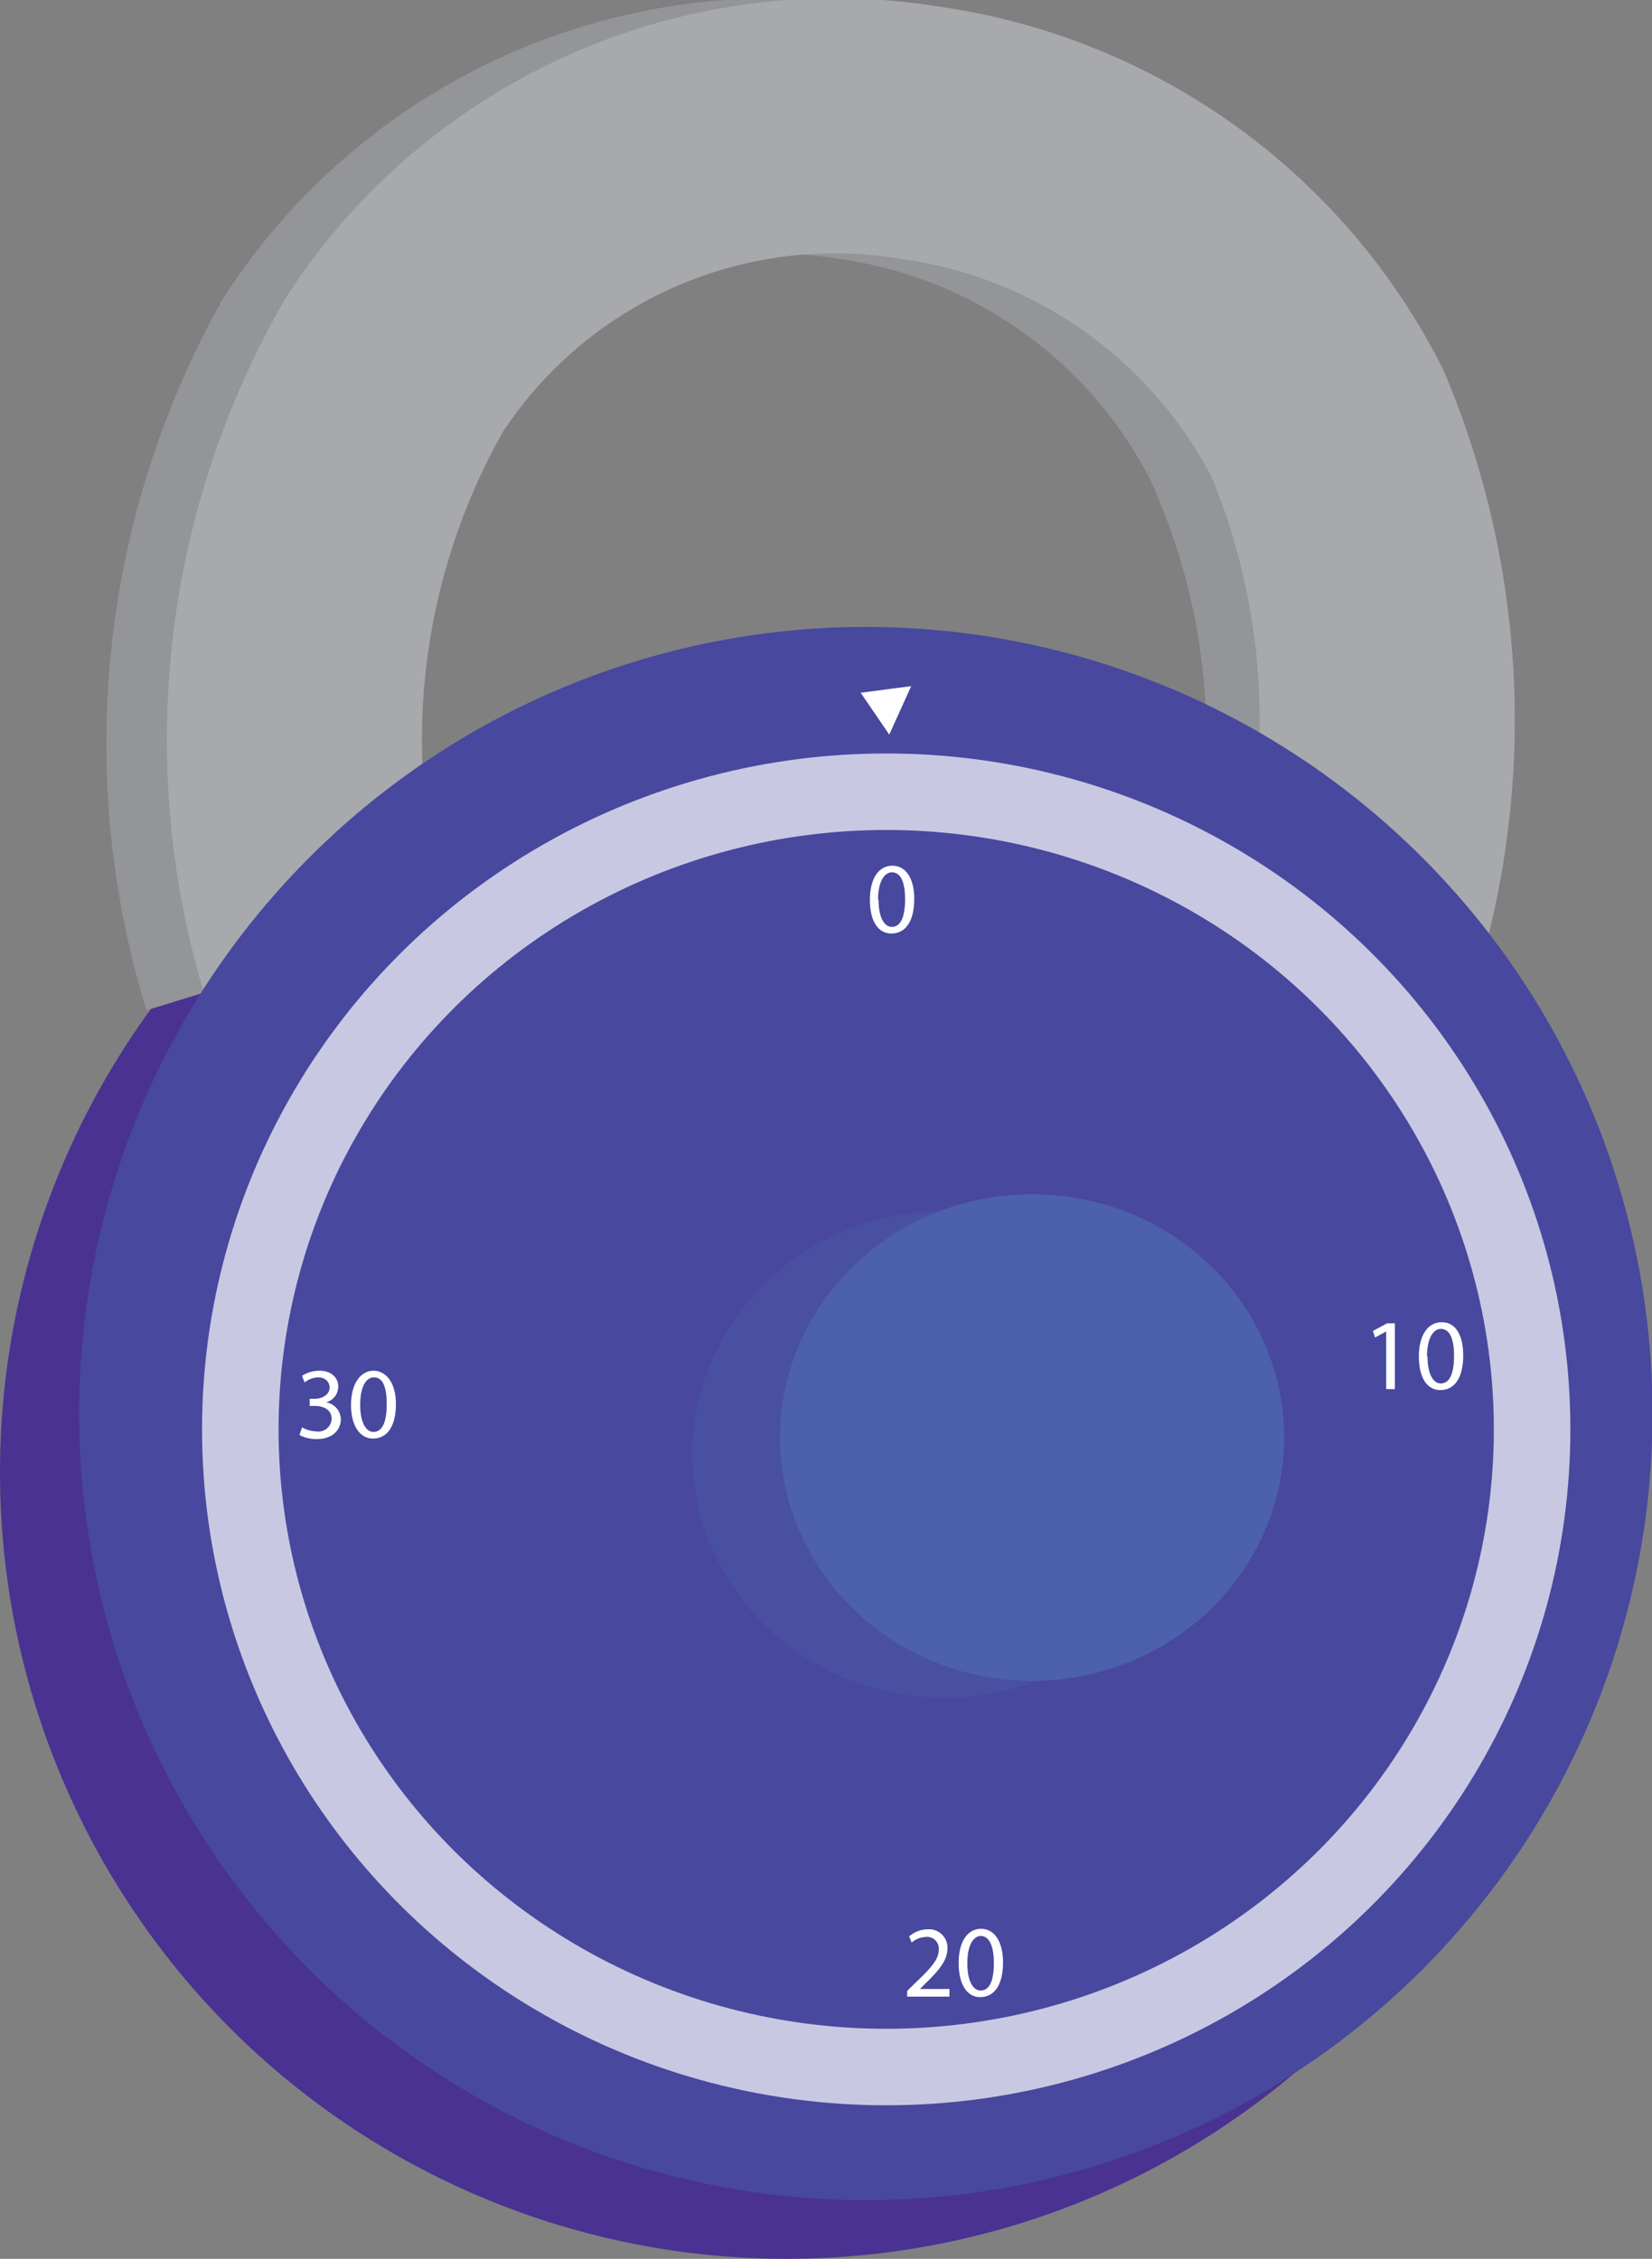 <svg width="3.238" height="4.428" xmlns="http://www.w3.org/2000/svg" viewBox="0 0 3.238 4.428">
	<rect x="0" y="0" width="3.238" height="4.428" fill="#808080" stroke="none"/>
	<defs>
		<style>
			.a{fill:#493292;}.b,.c,.g{fill:none;stroke-miterlimit:10;}.b{stroke:#939598;}.b,.c{stroke-width:0.5px;}.c{stroke:#a7a9ac;}.d{fill:#47489e;}.e{fill:#4950a2;}.f{fill:#4d60ac;}.g{stroke:#fff;stroke-width:0.15px;opacity:0.7;}.h{fill:#fff;}
		</style>
	</defs>
	<circle class="a" cx="1.542" cy="2.886" r="1.542" />
	<path class="b" d="M.526,1.907A1.529,1.529,0,0,1,.651.715,1.03,1.03,0,0,1,1.68.26,1.062,1.062,0,0,1,2.479.83a1.472,1.472,0,0,1,.089.985" />
	<path class="c" d="M.637,1.867A1.478,1.478,0,0,1,.773.715,1.03,1.03,0,0,1,1.802.26,1.062,1.062,0,0,1,2.602.83a1.503,1.503,0,0,1,.046,1.038" />
	<circle class="d" cx="1.697" cy="2.771" r="1.542" />
	<ellipse class="e" cx="1.851" cy="2.851" rx="0.494" ry="0.477" />
	<ellipse class="f" cx="2.023" cy="2.818" rx="0.494" ry="0.477" />
	<ellipse class="g" cx="1.737" cy="2.802" rx="1.266" ry="1.25" />
	<path class="h" d="M1.792,1.762c0,.044-.017.068-.045.068-.025,0-.042-.023-.042-.066s.018-.067.044-.067S1.792,1.721,1.792,1.762Zm-.07.002c0,.034.011.053.026.053.018,0,.026-.021.026-.054S1.766,1.71,1.748,1.71C1.733,1.71,1.721,1.729,1.721,1.764Z" />
	<path class="h" d="M1.778,3.914V3.903l.014-.014c.033-.031.048-.048.048-.067a.023.023,0,0,0-.026-.025.044.044,0,0,0-.027.011l-.005-.012A.055.055,0,0,1,1.818,3.782a.036.036,0,0,1,.039.038c0,.023-.017.043-.044.069l-.01.01h.058v.015Z" />
	<path class="h" d="M1.966,3.847c0,.044-.017.068-.045.068-.025,0-.042-.024-.042-.067s.018-.067.044-.067S1.966,3.806,1.966,3.847Zm-.07.002c0,.034.011.053.026.053.018,0,.026-.02.026-.054,0-.031-.008-.053-.026-.053C1.907,3.796,1.896,3.814,1.896,3.849Z" />
	<path class="h" d="M2.717,2.61l-.022.012-.004-.013.028-.015H2.734v.129H2.717Z" />
	<path class="h" d="M2.868,2.657c0,.044-.017.068-.045.068-.025,0-.042-.023-.042-.066s.019-.067.044-.067C2.852,2.591,2.868,2.616,2.868,2.657Zm-.07.002c0,.034.011.053.026.053.018,0,.026-.021.026-.054s-.008-.053-.026-.053C2.809,2.605,2.797,2.624,2.797,2.659Z" />
	<path class="h" d="M.592,2.798a.061.061,0,0,0,.028.008A.026.026,0,0,0,.65,2.781c0-.018-.017-.025-.033-.025h-.01V2.742h.01c.013,0,.029-.007.029-.022,0-.01-.007-.02-.023-.02A.046.046,0,0,0,.597,2.71L.592,2.697a.063.063,0,0,1,.034-.01c.025,0,.037.015.037.031a.032.032,0,0,1-.024.031.034.034,0,0,1,.029.033c0,.021-.016.039-.047.039a.069.069,0,0,1-.034-.008Z" />
	<path class="h" d="M.776,2.752c0,.044-.017.068-.045.068-.025,0-.043-.024-.043-.066s.019-.067.044-.067S.776,2.711.776,2.752Zm-.07.002c0,.034.011.053.026.053.018,0,.026-.021.026-.054S.751,2.7.733,2.7C.717,2.7.706,2.719.706,2.754Z" />
	<polygon class="h" points="1.687 1.358 1.786 1.345 1.743 1.44 1.687 1.358" />
</svg>
